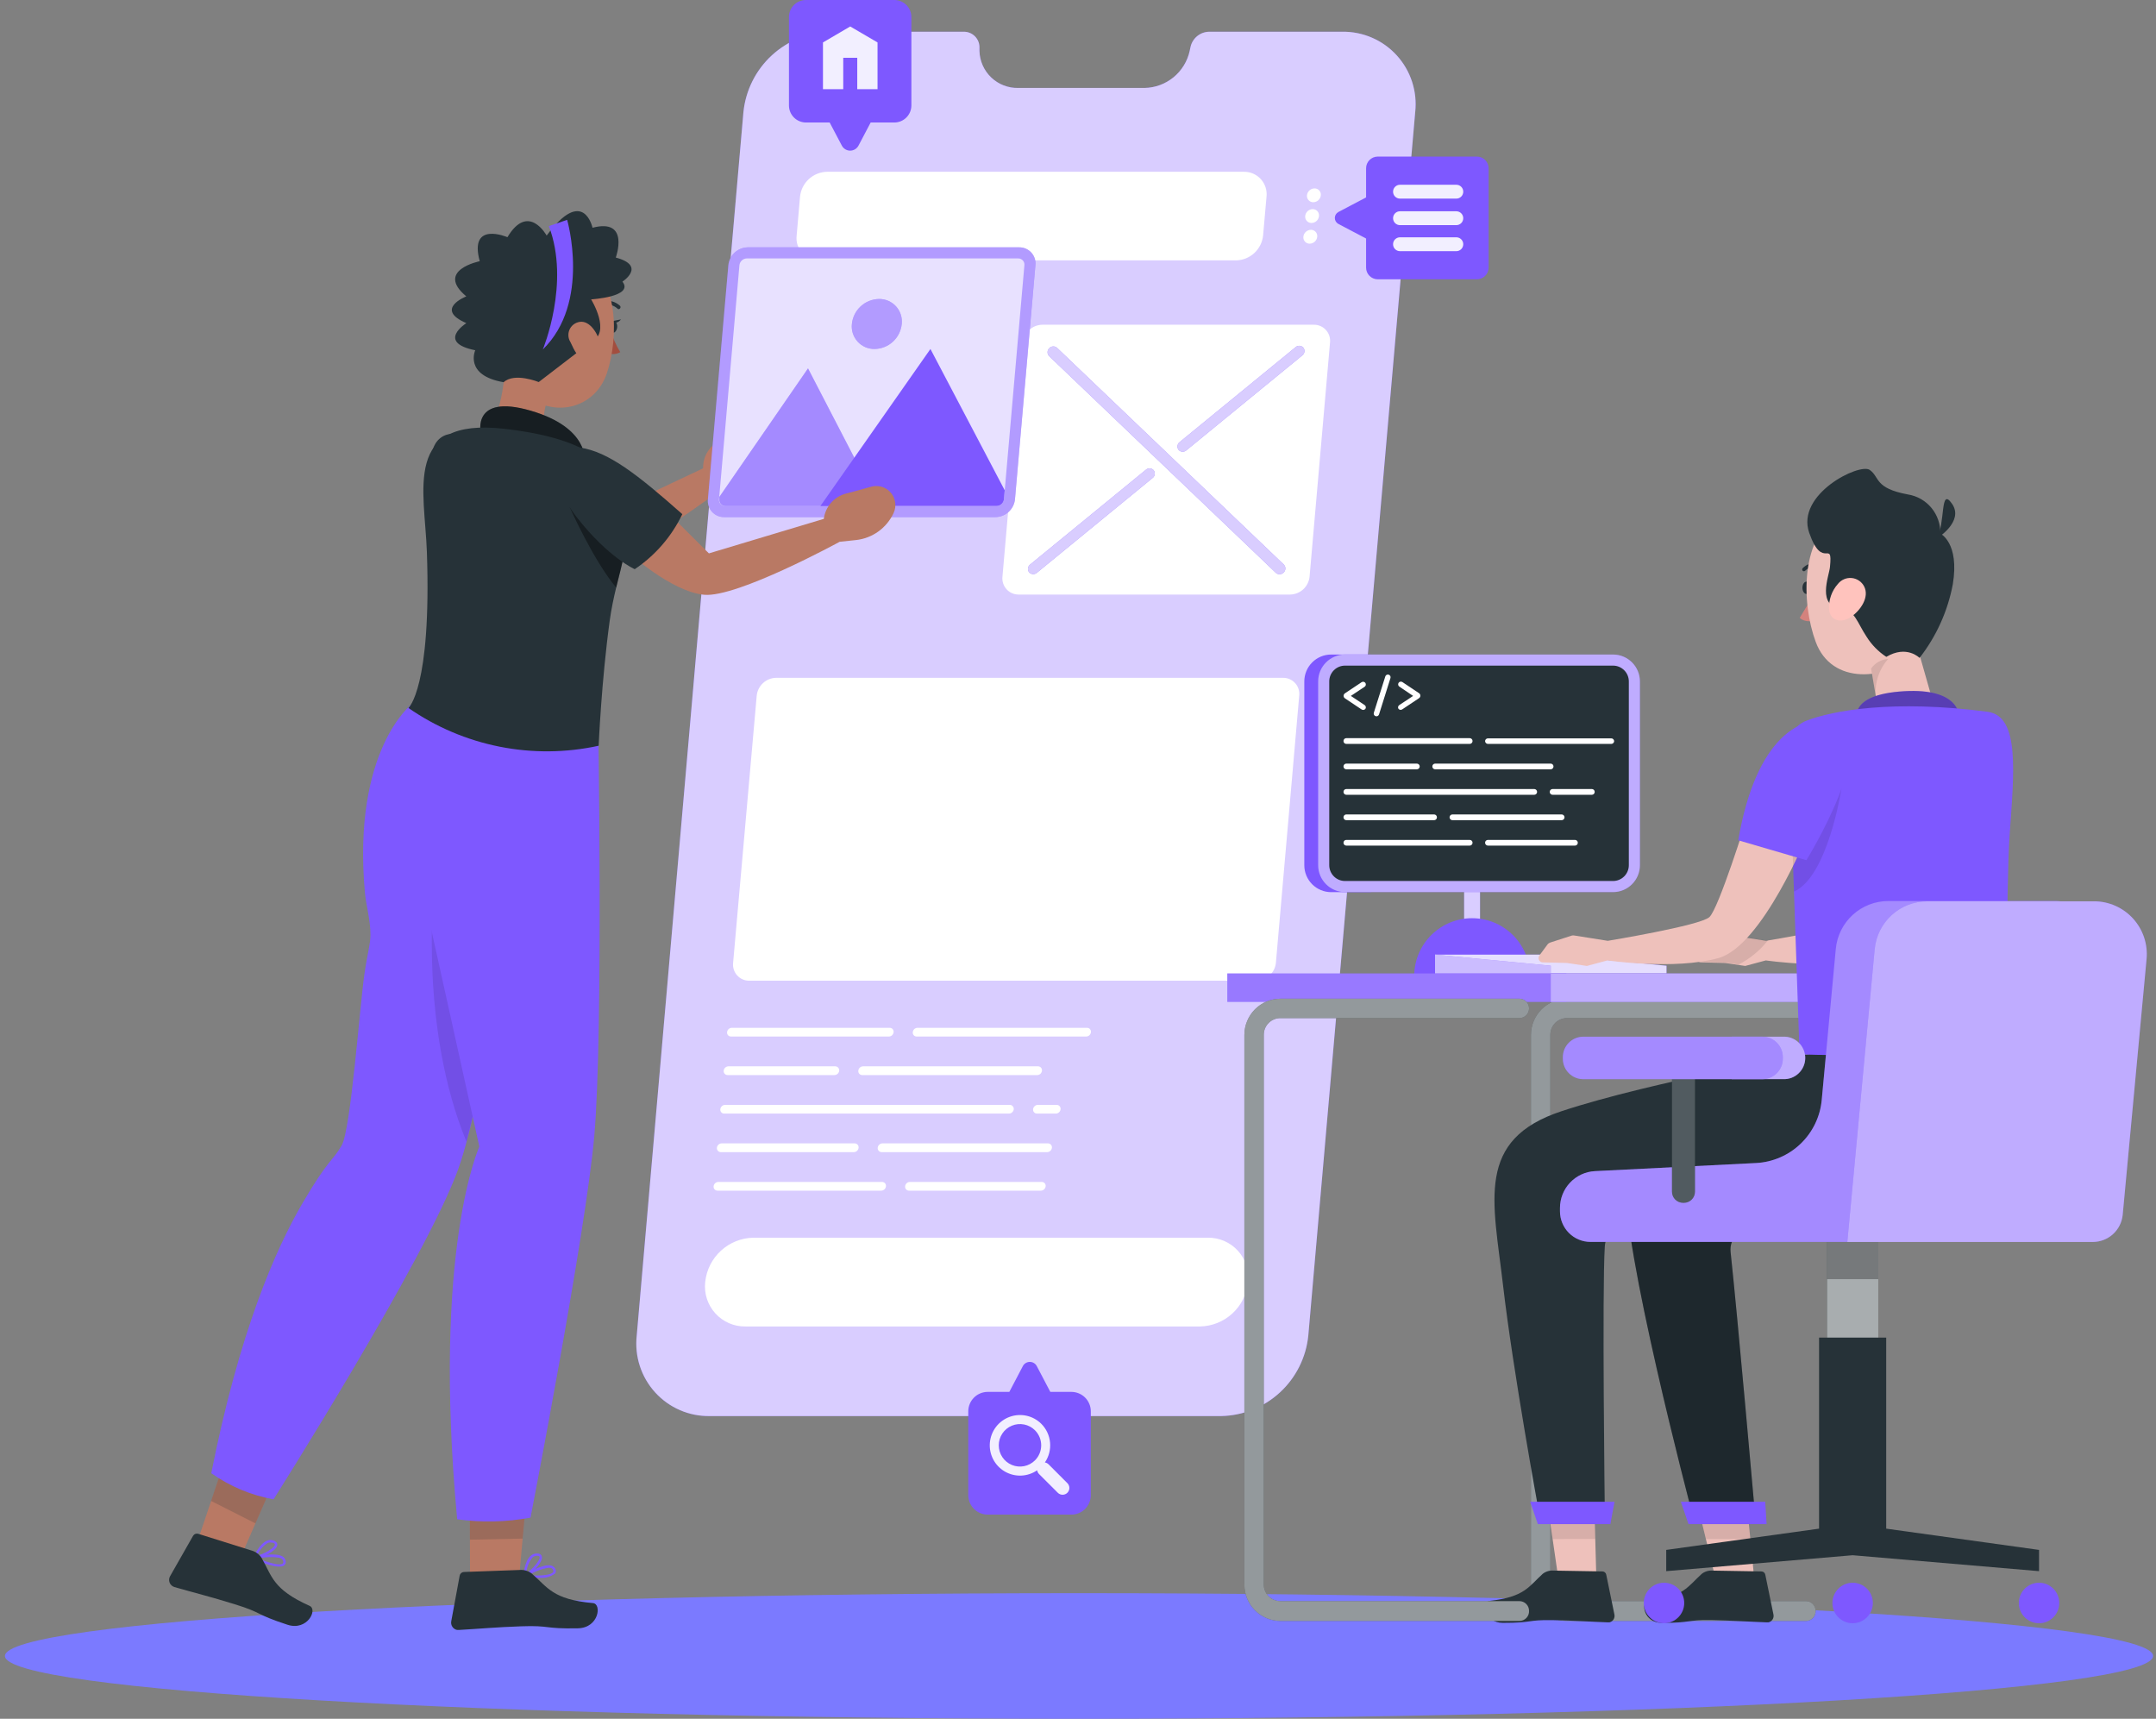 <svg width="276" height="220" viewBox="0 0 276 220" fill="none" xmlns="http://www.w3.org/2000/svg">
<rect x="0" y="0" width="276" height="220" fill="#808080" stroke="none"/>
<path d="M138.13 220C214.069 220 275.63 216.401 275.63 211.961C275.63 207.521 214.069 203.922 138.13 203.922C62.191 203.922 0.63 207.521 0.63 211.961C0.63 216.401 62.191 220 138.13 220Z" fill="#7B7AFF"/>
<path d="M171.794 4.062H154.774C154.22 4.074 153.685 4.271 153.256 4.623C152.827 4.974 152.527 5.459 152.405 6.001L152.292 6.533C151.998 7.855 151.269 9.039 150.222 9.895C149.175 10.752 147.871 11.231 146.519 11.256H130.35C129.068 11.285 127.826 10.804 126.896 9.919C125.966 9.035 125.423 7.817 125.386 6.533V6.001C125.373 5.475 125.152 4.975 124.772 4.612C124.392 4.248 123.883 4.051 123.358 4.062H106.338C103.543 4.112 100.862 5.186 98.804 7.081C96.746 8.975 95.453 11.56 95.169 14.345L81.51 170.964C81.366 172.273 81.502 173.598 81.909 174.851C82.316 176.104 82.985 177.255 83.872 178.229C84.758 179.203 85.841 179.976 87.049 180.497C88.258 181.019 89.563 181.277 90.878 181.254H156.313C159.109 181.202 161.789 180.127 163.847 178.231C165.905 176.335 167.198 173.75 167.482 170.964L181.169 14.345C181.312 13.036 181.175 11.71 180.767 10.458C180.359 9.206 179.689 8.055 178.802 7.082C177.915 6.109 176.832 5.336 175.623 4.816C174.415 4.295 173.109 4.038 171.794 4.062Z" fill="#7E58FF"/>
<path opacity="0.7" d="M171.794 4.062H154.774C154.22 4.074 153.685 4.271 153.256 4.623C152.827 4.974 152.527 5.459 152.405 6.001L152.292 6.533C151.998 7.855 151.269 9.039 150.222 9.895C149.175 10.752 147.871 11.231 146.519 11.256H130.35C129.068 11.285 127.826 10.804 126.896 9.919C125.966 9.035 125.423 7.817 125.386 6.533V6.001C125.373 5.475 125.152 4.975 124.772 4.612C124.392 4.248 123.883 4.051 123.358 4.062H106.338C103.543 4.112 100.862 5.186 98.804 7.081C96.746 8.975 95.453 11.56 95.169 14.345L81.51 170.964C81.366 172.273 81.502 173.598 81.909 174.851C82.316 176.104 82.985 177.255 83.872 178.229C84.758 179.203 85.841 179.976 87.049 180.497C88.258 181.019 89.563 181.277 90.878 181.254H156.313C159.109 181.202 161.789 180.127 163.847 178.231C165.905 176.335 167.198 173.75 167.482 170.964L181.169 14.345C181.312 13.036 181.175 11.71 180.767 10.458C180.359 9.206 179.689 8.055 178.802 7.082C177.915 6.109 176.832 5.336 175.623 4.816C174.415 4.295 173.109 4.038 171.794 4.062Z" fill="white"/>
<path d="M165.163 76.1H130.414C130.122 76.105 129.832 76.047 129.563 75.931C129.295 75.816 129.054 75.644 128.857 75.427C128.66 75.211 128.511 74.956 128.42 74.677C128.329 74.399 128.298 74.105 128.329 73.814L130.946 43.852C131.008 43.233 131.296 42.658 131.753 42.236C132.211 41.815 132.807 41.576 133.428 41.565H168.177C168.47 41.559 168.76 41.616 169.029 41.732C169.298 41.847 169.54 42.019 169.737 42.236C169.934 42.452 170.083 42.708 170.174 42.987C170.264 43.266 170.294 43.561 170.262 43.852L167.645 73.814C167.581 74.432 167.294 75.007 166.837 75.428C166.379 75.849 165.784 76.088 165.163 76.1Z" fill="white"/>
<path d="M153.604 169.785H95.452C94.726 169.798 94.004 169.656 93.337 169.369C92.669 169.081 92.07 168.654 91.581 168.117C91.091 167.579 90.721 166.943 90.496 166.251C90.271 165.559 90.196 164.827 90.275 164.104C90.433 162.565 91.147 161.138 92.284 160.091C93.421 159.044 94.901 158.451 96.445 158.422H154.597C155.323 158.409 156.044 158.551 156.712 158.838C157.38 159.126 157.978 159.553 158.468 160.09C158.958 160.628 159.328 161.264 159.553 161.956C159.778 162.648 159.853 163.38 159.774 164.104C159.618 165.643 158.903 167.071 157.766 168.118C156.629 169.165 155.148 169.758 153.604 169.785Z" fill="white"/>
<path d="M158.235 33.328H104.884C104.475 33.34 104.069 33.264 103.692 33.104C103.315 32.944 102.977 32.705 102.702 32.402C102.426 32.099 102.22 31.74 102.096 31.349C101.972 30.959 101.933 30.546 101.984 30.139L102.416 25.168C102.506 24.306 102.908 23.507 103.545 22.921C104.183 22.335 105.012 22.003 105.877 21.987H159.228C159.635 21.979 160.039 22.059 160.413 22.22C160.787 22.381 161.123 22.62 161.398 22.921C161.673 23.222 161.881 23.578 162.008 23.965C162.135 24.353 162.178 24.763 162.135 25.168L161.695 30.139C161.607 31.003 161.207 31.803 160.569 32.391C159.931 32.978 159.101 33.312 158.235 33.328Z" fill="white"/>
<path d="M169.085 24.997C169.061 25.238 168.949 25.461 168.771 25.625C168.593 25.789 168.362 25.881 168.12 25.885C168.007 25.887 167.895 25.864 167.791 25.819C167.687 25.774 167.593 25.707 167.517 25.624C167.44 25.54 167.383 25.441 167.347 25.332C167.312 25.225 167.3 25.11 167.312 24.997C167.336 24.758 167.448 24.535 167.626 24.373C167.804 24.21 168.036 24.119 168.277 24.117C168.39 24.114 168.502 24.136 168.606 24.18C168.71 24.224 168.803 24.29 168.88 24.374C168.957 24.457 169.014 24.556 169.05 24.663C169.085 24.771 169.097 24.885 169.085 24.997Z" fill="white"/>
<path d="M168.851 27.653C168.828 27.893 168.718 28.117 168.541 28.28C168.365 28.444 168.134 28.537 167.893 28.541C167.78 28.543 167.668 28.52 167.564 28.475C167.459 28.43 167.366 28.363 167.29 28.279C167.213 28.195 167.156 28.096 167.12 27.988C167.085 27.881 167.073 27.766 167.085 27.653C167.108 27.413 167.218 27.19 167.394 27.026C167.571 26.863 167.802 26.77 168.042 26.766C168.156 26.764 168.268 26.787 168.372 26.832C168.476 26.877 168.57 26.944 168.646 27.027C168.723 27.111 168.78 27.21 168.816 27.318C168.851 27.426 168.863 27.541 168.851 27.653Z" fill="white"/>
<path d="M168.624 30.302C168.6 30.543 168.488 30.766 168.31 30.93C168.132 31.093 167.901 31.186 167.659 31.19C167.546 31.192 167.434 31.169 167.33 31.124C167.225 31.079 167.132 31.012 167.056 30.928C166.979 30.845 166.922 30.745 166.886 30.637C166.851 30.529 166.839 30.415 166.851 30.302C166.875 30.062 166.987 29.838 167.165 29.675C167.342 29.511 167.574 29.419 167.815 29.415C167.929 29.413 168.041 29.436 168.145 29.481C168.249 29.526 168.343 29.592 168.419 29.676C168.496 29.76 168.553 29.859 168.589 29.967C168.624 30.075 168.636 30.189 168.624 30.302Z" fill="white"/>
<path d="M160.844 125.528H95.934C95.642 125.533 95.351 125.477 95.082 125.361C94.813 125.245 94.572 125.074 94.375 124.857C94.177 124.641 94.028 124.385 93.938 124.106C93.847 123.827 93.817 123.532 93.85 123.241L96.871 89.047C96.933 88.427 97.22 87.853 97.678 87.431C98.135 87.01 98.731 86.771 99.353 86.76H164.241C164.533 86.755 164.823 86.813 165.091 86.929C165.359 87.045 165.6 87.217 165.796 87.433C165.993 87.65 166.141 87.905 166.231 88.183C166.321 88.462 166.351 88.756 166.319 89.047L163.334 123.241C163.271 123.861 162.983 124.437 162.524 124.859C162.065 125.281 161.467 125.519 160.844 125.528Z" fill="white"/>
<path d="M113.791 132.672H93.58C93.509 132.674 93.439 132.66 93.374 132.632C93.309 132.604 93.25 132.562 93.203 132.51C93.155 132.457 93.119 132.395 93.097 132.328C93.076 132.26 93.069 132.189 93.077 132.118C93.091 131.967 93.16 131.826 93.271 131.722C93.382 131.619 93.528 131.56 93.679 131.557H113.891C113.962 131.556 114.033 131.57 114.099 131.598C114.164 131.626 114.223 131.669 114.271 131.722C114.319 131.775 114.355 131.838 114.376 131.907C114.397 131.975 114.403 132.047 114.394 132.118C114.379 132.268 114.309 132.408 114.198 132.51C114.087 132.612 113.942 132.67 113.791 132.672Z" fill="white"/>
<path d="M139.052 132.672H117.358C117.287 132.675 117.216 132.662 117.15 132.634C117.084 132.607 117.025 132.565 116.976 132.513C116.928 132.46 116.891 132.398 116.869 132.329C116.847 132.261 116.84 132.189 116.848 132.118C116.862 131.967 116.931 131.826 117.042 131.722C117.153 131.619 117.299 131.56 117.451 131.557H139.151C139.223 131.556 139.294 131.57 139.359 131.598C139.425 131.626 139.484 131.669 139.531 131.722C139.579 131.775 139.615 131.838 139.636 131.907C139.658 131.975 139.664 132.047 139.655 132.118C139.639 132.268 139.569 132.408 139.458 132.51C139.347 132.612 139.202 132.67 139.052 132.672Z" fill="white"/>
<path d="M106.799 137.607H93.155C93.083 137.609 93.012 137.595 92.946 137.567C92.88 137.538 92.821 137.496 92.772 137.443C92.724 137.39 92.687 137.327 92.665 137.259C92.643 137.19 92.636 137.118 92.644 137.046C92.659 136.896 92.729 136.755 92.84 136.652C92.951 136.549 93.096 136.49 93.247 136.485H106.92C106.991 136.485 107.062 136.5 107.127 136.528C107.193 136.557 107.251 136.599 107.299 136.652C107.348 136.705 107.384 136.768 107.407 136.835C107.429 136.903 107.437 136.975 107.43 137.046C107.414 137.202 107.341 137.346 107.224 137.45C107.107 137.554 106.955 137.61 106.799 137.607Z" fill="white"/>
<path d="M132.783 137.608H110.387C110.316 137.609 110.244 137.595 110.178 137.567C110.112 137.538 110.053 137.496 110.005 137.443C109.957 137.39 109.92 137.327 109.898 137.259C109.876 137.19 109.869 137.118 109.877 137.046C109.892 136.894 109.963 136.753 110.075 136.65C110.188 136.547 110.334 136.488 110.487 136.485H132.875C132.947 136.484 133.018 136.498 133.084 136.526C133.15 136.555 133.209 136.597 133.257 136.65C133.306 136.703 133.342 136.766 133.364 136.834C133.386 136.903 133.394 136.975 133.386 137.046C133.372 137.198 133.302 137.339 133.191 137.442C133.08 137.546 132.935 137.605 132.783 137.608Z" fill="white"/>
<path d="M129.166 142.536H92.722C92.651 142.538 92.579 142.525 92.513 142.498C92.448 142.47 92.388 142.429 92.34 142.376C92.291 142.324 92.255 142.261 92.233 142.193C92.21 142.125 92.203 142.053 92.211 141.982C92.227 141.83 92.298 141.689 92.41 141.586C92.522 141.482 92.669 141.424 92.821 141.421H129.265C129.337 141.421 129.407 141.435 129.473 141.464C129.538 141.493 129.597 141.535 129.645 141.588C129.693 141.641 129.73 141.703 129.752 141.771C129.775 141.839 129.783 141.911 129.776 141.982C129.759 142.133 129.687 142.272 129.575 142.374C129.463 142.476 129.317 142.533 129.166 142.536Z" fill="white"/>
<path d="M135.165 142.536H132.761C132.69 142.538 132.619 142.526 132.553 142.498C132.487 142.47 132.428 142.429 132.379 142.376C132.331 142.324 132.294 142.261 132.272 142.193C132.25 142.125 132.243 142.053 132.251 141.982C132.265 141.831 132.334 141.69 132.445 141.586C132.556 141.483 132.702 141.424 132.854 141.421H135.265C135.336 141.419 135.407 141.433 135.473 141.462C135.539 141.49 135.597 141.532 135.645 141.586C135.693 141.639 135.729 141.702 135.75 141.77C135.771 141.839 135.777 141.911 135.768 141.982C135.753 142.132 135.683 142.271 135.572 142.373C135.461 142.476 135.316 142.533 135.165 142.536Z" fill="white"/>
<path d="M109.302 147.471H92.282C92.211 147.472 92.14 147.457 92.075 147.428C92.009 147.399 91.951 147.357 91.903 147.304C91.854 147.252 91.818 147.189 91.795 147.121C91.773 147.053 91.765 146.981 91.772 146.91C91.787 146.758 91.858 146.617 91.97 146.514C92.083 146.41 92.229 146.352 92.382 146.349H109.402C109.473 146.348 109.545 146.362 109.611 146.39C109.676 146.418 109.736 146.461 109.784 146.514C109.832 146.567 109.869 146.63 109.891 146.698C109.913 146.766 109.92 146.839 109.912 146.91C109.897 147.062 109.826 147.203 109.714 147.307C109.601 147.41 109.455 147.469 109.302 147.471Z" fill="white"/>
<path d="M134.059 147.471H112.869C112.798 147.472 112.727 147.457 112.662 147.428C112.596 147.399 112.538 147.357 112.49 147.304C112.441 147.252 112.405 147.189 112.382 147.121C112.36 147.053 112.352 146.981 112.359 146.91C112.374 146.758 112.445 146.617 112.557 146.514C112.67 146.41 112.816 146.352 112.969 146.349H134.151C134.223 146.348 134.294 146.362 134.36 146.39C134.426 146.418 134.485 146.461 134.534 146.514C134.582 146.567 134.619 146.63 134.641 146.698C134.663 146.766 134.67 146.839 134.662 146.91C134.647 147.061 134.577 147.201 134.466 147.304C134.355 147.408 134.211 147.467 134.059 147.471Z" fill="white"/>
<path d="M112.813 152.4H91.857C91.785 152.402 91.714 152.388 91.649 152.359C91.583 152.331 91.524 152.289 91.476 152.235C91.429 152.182 91.393 152.119 91.372 152.051C91.35 151.982 91.344 151.91 91.353 151.839C91.369 151.689 91.439 151.55 91.55 151.447C91.661 151.345 91.805 151.288 91.956 151.285H112.905C112.976 151.282 113.047 151.295 113.113 151.323C113.179 151.35 113.239 151.392 113.287 151.445C113.336 151.497 113.372 151.56 113.394 151.628C113.417 151.696 113.424 151.768 113.416 151.839C113.402 151.99 113.332 152.131 113.221 152.235C113.11 152.338 112.965 152.397 112.813 152.4Z" fill="white"/>
<path d="M133.251 152.4H116.373C116.301 152.402 116.23 152.388 116.165 152.359C116.099 152.331 116.04 152.289 115.992 152.235C115.944 152.182 115.909 152.119 115.888 152.051C115.866 151.982 115.86 151.91 115.869 151.839C115.885 151.689 115.955 151.55 116.066 151.447C116.177 151.345 116.321 151.288 116.472 151.285H133.35C133.422 151.282 133.493 151.295 133.559 151.323C133.625 151.35 133.684 151.392 133.732 151.445C133.781 151.497 133.817 151.56 133.84 151.628C133.862 151.696 133.869 151.768 133.861 151.839C133.845 151.991 133.775 152.132 133.662 152.235C133.55 152.339 133.403 152.397 133.251 152.4Z" fill="white"/>
<path d="M164.341 73.26C164.279 73.331 164.204 73.389 164.12 73.431C164.036 73.472 163.944 73.497 163.85 73.503C163.757 73.509 163.663 73.496 163.574 73.465C163.485 73.435 163.404 73.387 163.334 73.324L134.308 45.585C134.175 45.452 134.101 45.272 134.101 45.085C134.101 44.897 134.175 44.717 134.308 44.584C134.369 44.513 134.444 44.455 134.528 44.413C134.612 44.372 134.704 44.347 134.798 44.341C134.891 44.335 134.985 44.348 135.074 44.379C135.163 44.409 135.245 44.457 135.315 44.52L164.341 72.259C164.473 72.392 164.547 72.572 164.547 72.759C164.547 72.947 164.473 73.127 164.341 73.26Z" fill="#7E58FF"/>
<path d="M131.74 73.253C131.683 73.177 131.641 73.091 131.617 72.999C131.593 72.907 131.588 72.811 131.602 72.717C131.616 72.623 131.648 72.533 131.698 72.451C131.747 72.37 131.812 72.3 131.889 72.244L146.697 60.122C146.837 60 147.02 59.938 147.206 59.95C147.392 59.962 147.565 60.047 147.689 60.186C147.746 60.261 147.787 60.347 147.81 60.438C147.833 60.529 147.838 60.624 147.824 60.718C147.811 60.811 147.778 60.9 147.73 60.981C147.681 61.062 147.617 61.132 147.541 61.187L132.733 73.317C132.592 73.439 132.409 73.5 132.224 73.488C132.038 73.476 131.864 73.392 131.74 73.253Z" fill="#7E58FF"/>
<path d="M150.874 57.58C150.817 57.505 150.776 57.419 150.753 57.328C150.73 57.236 150.725 57.141 150.739 57.048C150.752 56.955 150.785 56.865 150.833 56.785C150.882 56.704 150.946 56.634 151.022 56.578L165.858 44.435C165.999 44.313 166.182 44.251 166.368 44.263C166.553 44.275 166.727 44.36 166.851 44.499C166.908 44.574 166.949 44.66 166.972 44.751C166.995 44.842 167 44.937 166.986 45.031C166.972 45.124 166.94 45.213 166.891 45.294C166.842 45.374 166.778 45.445 166.702 45.5L151.866 57.644C151.726 57.766 151.543 57.827 151.357 57.815C151.171 57.803 150.998 57.719 150.874 57.58Z" fill="#7E58FF"/>
<g opacity="0.7">
<path d="M164.341 73.26C164.279 73.331 164.204 73.389 164.12 73.431C164.036 73.472 163.944 73.497 163.85 73.503C163.757 73.509 163.663 73.496 163.574 73.465C163.485 73.435 163.404 73.387 163.334 73.324L134.308 45.585C134.175 45.452 134.101 45.272 134.101 45.085C134.101 44.897 134.175 44.717 134.308 44.584C134.369 44.513 134.444 44.455 134.528 44.413C134.612 44.372 134.704 44.347 134.798 44.341C134.891 44.335 134.985 44.348 135.074 44.379C135.163 44.409 135.245 44.457 135.315 44.52L164.341 72.259C164.473 72.392 164.547 72.572 164.547 72.759C164.547 72.947 164.473 73.127 164.341 73.26Z" fill="white"/>
</g>
<g opacity="0.7">
<path d="M131.74 73.253C131.683 73.177 131.641 73.091 131.617 72.999C131.593 72.907 131.588 72.811 131.602 72.717C131.616 72.623 131.648 72.533 131.698 72.451C131.747 72.37 131.812 72.3 131.889 72.244L146.697 60.122C146.837 60 147.02 59.938 147.206 59.95C147.392 59.962 147.565 60.047 147.689 60.186C147.746 60.261 147.787 60.347 147.81 60.438C147.833 60.529 147.838 60.624 147.824 60.718C147.811 60.811 147.778 60.9 147.73 60.981C147.681 61.062 147.617 61.132 147.541 61.187L132.733 73.317C132.592 73.439 132.409 73.5 132.224 73.488C132.038 73.476 131.864 73.392 131.74 73.253Z" fill="white"/>
</g>
<g opacity="0.7">
<path d="M150.874 57.58C150.817 57.505 150.776 57.419 150.753 57.328C150.73 57.236 150.725 57.141 150.739 57.048C150.752 56.955 150.785 56.865 150.833 56.785C150.882 56.704 150.946 56.634 151.022 56.578L165.858 44.435C165.999 44.313 166.182 44.251 166.368 44.263C166.553 44.275 166.727 44.36 166.851 44.499C166.908 44.574 166.949 44.66 166.972 44.751C166.995 44.842 167 44.937 166.986 45.031C166.972 45.124 166.94 45.213 166.891 45.294C166.842 45.374 166.778 45.445 166.702 45.5L151.866 57.644C151.726 57.766 151.543 57.827 151.357 57.815C151.171 57.803 150.998 57.719 150.874 57.58Z" fill="white"/>
</g>
<path d="M174.879 21.547V25.268L171.333 27.136C171.195 27.21 171.08 27.32 171 27.454C170.919 27.589 170.877 27.742 170.877 27.899C170.877 28.056 170.919 28.209 171 28.344C171.08 28.478 171.195 28.588 171.333 28.662L174.879 30.53V34.251C174.879 34.649 175.037 35.03 175.317 35.311C175.598 35.592 175.978 35.75 176.375 35.75H189.062C189.46 35.75 189.841 35.592 190.123 35.311C190.404 35.031 190.564 34.649 190.566 34.251V21.547C190.566 21.147 190.407 20.764 190.125 20.482C189.843 20.2 189.461 20.041 189.062 20.041H176.354C175.96 20.047 175.583 20.208 175.307 20.49C175.031 20.772 174.877 21.152 174.879 21.547Z" fill="#7E58FF"/>
<g opacity="0.9">
<path d="M179.219 25.423H186.431C186.666 25.423 186.892 25.33 187.058 25.163C187.224 24.997 187.318 24.771 187.318 24.536C187.318 24.3 187.224 24.074 187.058 23.908C186.892 23.741 186.666 23.648 186.431 23.648H179.219C178.984 23.648 178.758 23.741 178.592 23.908C178.426 24.074 178.333 24.3 178.333 24.536C178.333 24.771 178.426 24.997 178.592 25.163C178.758 25.33 178.984 25.423 179.219 25.423Z" fill="white"/>
<path d="M186.431 27.043H179.219C178.984 27.043 178.758 27.136 178.592 27.302C178.426 27.469 178.333 27.695 178.333 27.93C178.333 28.166 178.426 28.391 178.592 28.558C178.758 28.724 178.984 28.818 179.219 28.818H186.431C186.666 28.818 186.892 28.724 187.058 28.558C187.224 28.391 187.318 28.166 187.318 27.93C187.318 27.695 187.224 27.469 187.058 27.302C186.892 27.136 186.666 27.043 186.431 27.043Z" fill="white"/>
<path d="M186.431 30.373H179.219C178.984 30.373 178.758 30.467 178.592 30.634C178.426 30.8 178.333 31.026 178.333 31.261C178.333 31.497 178.426 31.723 178.592 31.889C178.758 32.055 178.984 32.149 179.219 32.149H186.431C186.666 32.149 186.892 32.055 187.058 31.889C187.224 31.723 187.318 31.497 187.318 31.261C187.318 31.026 187.224 30.8 187.058 30.634C186.892 30.467 186.666 30.373 186.431 30.373Z" fill="white"/>
</g>
<path d="M103.182 15.68H106.21L107.771 18.642C107.873 18.835 108.027 18.996 108.214 19.109C108.401 19.221 108.616 19.281 108.834 19.281C109.053 19.281 109.267 19.221 109.455 19.109C109.642 18.996 109.795 18.835 109.898 18.642L111.458 15.68H114.486C114.774 15.68 115.058 15.623 115.324 15.513C115.589 15.403 115.83 15.241 116.033 15.037C116.236 14.833 116.397 14.591 116.506 14.325C116.616 14.059 116.672 13.774 116.671 13.486V2.187C116.671 1.607 116.44 1.051 116.031 0.641C115.621 0.23 115.066 1.16043e-05 114.486 1.16043e-05H103.182C102.895 -0.001 102.611 0.055 102.345 0.165C102.08 0.274 101.839 0.435 101.636 0.639C101.433 0.842 101.272 1.083 101.162 1.349C101.053 1.615 100.997 1.9 100.998 2.187V13.55C101.013 14.12 101.249 14.662 101.658 15.06C102.066 15.458 102.613 15.681 103.182 15.68Z" fill="#7E58FF"/>
<path opacity="0.9" d="M108.841 3.388L105.352 5.433V11.412H107.948V7.4H109.742V11.412H112.338V5.433L108.841 3.388Z" fill="white"/>
<path d="M137.151 178.158H134.457L132.719 174.848C132.633 174.688 132.505 174.554 132.349 174.461C132.193 174.368 132.014 174.318 131.833 174.318C131.651 174.318 131.473 174.368 131.316 174.461C131.16 174.554 131.032 174.688 130.946 174.848L129.209 178.158H126.443C125.783 178.158 125.15 178.42 124.683 178.888C124.216 179.355 123.954 179.989 123.954 180.65V191.374C123.954 192.035 124.216 192.669 124.683 193.136C125.15 193.604 125.783 193.866 126.443 193.866H137.151C137.812 193.866 138.445 193.604 138.912 193.136C139.378 192.669 139.641 192.035 139.641 191.374V180.65C139.641 179.989 139.378 179.355 138.912 178.888C138.445 178.42 137.812 178.158 137.151 178.158Z" fill="#7E58FF"/>
<path opacity="0.9" d="M133.315 182.256C132.795 181.735 132.137 181.373 131.419 181.212C130.701 181.052 129.952 181.1 129.261 181.35C128.569 181.6 127.962 182.043 127.512 182.625C127.063 183.208 126.788 183.907 126.72 184.641C126.653 185.375 126.795 186.112 127.131 186.768C127.467 187.423 127.983 187.969 128.617 188.341C129.252 188.714 129.98 188.898 130.715 188.872C131.45 188.845 132.162 188.61 132.769 188.192C132.798 188.369 132.88 188.532 133.003 188.661L135.414 191.069C135.577 191.232 135.797 191.323 136.027 191.323C136.257 191.323 136.478 191.232 136.641 191.069C136.803 190.906 136.895 190.685 136.895 190.454C136.895 190.224 136.803 190.003 136.641 189.84L134.237 187.433C134.107 187.304 133.941 187.22 133.761 187.191C134.271 186.445 134.506 185.544 134.424 184.643C134.343 183.742 133.95 182.898 133.315 182.256ZM132.492 186.921C132.112 187.301 131.628 187.56 131.101 187.665C130.575 187.769 130.029 187.715 129.533 187.509C129.036 187.303 128.612 186.955 128.314 186.507C128.016 186.06 127.857 185.535 127.857 184.997C127.857 184.459 128.016 183.933 128.314 183.486C128.612 183.039 129.036 182.69 129.533 182.484C130.029 182.278 130.575 182.224 131.101 182.329C131.628 182.434 132.112 182.692 132.492 183.072C132.745 183.325 132.945 183.625 133.082 183.955C133.218 184.285 133.289 184.639 133.289 184.997C133.289 185.354 133.218 185.708 133.082 186.038C132.945 186.369 132.745 186.669 132.492 186.921Z" fill="white"/>
<path d="M251.674 106.744C251.674 106.744 245.894 121.089 240.235 122.637C234.576 124.186 226.052 122.929 226.052 122.929L223.414 123.639L220.825 123.255H220.733L217.819 123.184C217.713 123.193 217.608 123.172 217.515 123.122C217.421 123.073 217.344 122.998 217.292 122.906C217.24 122.814 217.215 122.71 217.22 122.604C217.226 122.499 217.261 122.397 217.322 122.311L218.365 120.89C218.452 120.774 218.574 120.687 218.712 120.642L221.492 119.747C221.602 119.723 221.716 119.723 221.825 119.747L226.08 120.422C226.08 120.422 237.888 118.483 239.094 117.389C240.299 116.296 243.852 104.827 243.852 104.827L251.674 106.744Z" fill="#EEC1BB"/>
<path opacity="0.1" d="M226.343 120.33L226.066 120.372L221.811 119.698C221.701 119.673 221.588 119.673 221.478 119.698L218.698 120.592C218.559 120.638 218.438 120.724 218.35 120.841L217.308 122.261C217.247 122.347 217.211 122.449 217.206 122.555C217.201 122.66 217.226 122.765 217.278 122.857C217.33 122.949 217.407 123.023 217.501 123.073C217.594 123.122 217.699 123.144 217.804 123.135L220.719 123.206H220.811L222.549 123.461C224.031 122.714 225.327 121.644 226.343 120.33Z" fill="black"/>
<path d="M255.163 92.534C250.965 91.156 245.058 94.316 242.796 107.554L251.511 110.132C251.511 110.132 261.163 94.508 255.163 92.534Z" fill="#7E58FF"/>
<path d="M230.74 75.234C230.74 75.674 230.974 76.022 231.257 76.022C231.541 76.022 231.789 75.646 231.768 75.22C231.747 74.794 231.534 74.439 231.25 74.446C230.967 74.453 230.74 74.801 230.74 75.234Z" fill="#263238"/>
<path d="M232.456 75.668L230.392 79.083C230.392 79.083 231.101 79.893 232.654 79.296L232.456 75.668Z" fill="#D4827D"/>
<path d="M232.846 72.493C232.821 72.522 232.788 72.543 232.752 72.556C232.716 72.568 232.678 72.571 232.64 72.564C232.361 72.516 232.075 72.536 231.804 72.621C231.534 72.706 231.288 72.855 231.087 73.054C231.044 73.095 230.987 73.117 230.928 73.117C230.868 73.117 230.811 73.095 230.768 73.054C230.727 73.01 230.704 72.951 230.704 72.891C230.704 72.83 230.727 72.772 230.768 72.728C231.018 72.471 231.328 72.279 231.669 72.169C232.01 72.059 232.372 72.034 232.725 72.096C232.755 72.099 232.784 72.108 232.81 72.123C232.837 72.138 232.86 72.158 232.878 72.182C232.897 72.206 232.91 72.233 232.918 72.262C232.926 72.291 232.928 72.321 232.924 72.351C232.913 72.405 232.886 72.455 232.846 72.493Z" fill="#263238"/>
<path d="M247.426 72.138C247.745 77.912 248.008 80.355 245.462 83.636C241.398 87.151 234.477 87.712 232.435 82.151C230.598 77.18 230.385 68.566 235.718 65.591C236.623 65.086 237.618 64.764 238.646 64.645C239.675 64.526 240.717 64.611 241.713 64.895C242.709 65.179 243.639 65.657 244.45 66.302C245.261 66.946 245.938 67.745 246.441 68.651C247.031 69.723 247.368 70.916 247.426 72.138Z" fill="#EEC1BB"/>
<path d="M239.391 84.772L240.852 93.329L247.972 91.682L245.483 82.947L239.391 84.772Z" fill="#EEC1BB"/>
<path d="M234.264 72.564C234.626 68.814 233.335 73.146 231.605 68.197C229.875 63.247 238.051 59.227 239.356 60.15C240.661 61.074 239.916 62.487 244.242 63.289C245.422 63.477 246.494 64.089 247.256 65.01C248.018 65.932 248.419 67.1 248.384 68.296C248.384 68.296 250.873 69.446 249.986 74.801C249.336 78.232 247.877 81.458 245.731 84.211C245.731 84.211 244.093 82.52 241.476 84.076C240.455 83.408 239.591 82.526 238.945 81.491C237.782 79.744 237.42 78.082 235.824 77.94C232.491 77.635 234.144 73.8 234.264 72.564Z" fill="#263238"/>
<path d="M247.923 68.942C247.923 68.942 251.469 66.769 249.894 64.49C248.32 62.21 249.079 67.004 247.923 68.942Z" fill="#263238"/>
<path d="M235.278 74.744C234.492 75.625 234.086 76.782 234.151 77.961C234.25 79.524 235.782 79.801 236.987 78.948C238.193 78.096 239.335 76.434 238.64 75.064C238.486 74.765 238.259 74.509 237.981 74.321C237.702 74.132 237.381 74.017 237.046 73.985C236.712 73.953 236.374 74.006 236.066 74.139C235.757 74.271 235.486 74.48 235.278 74.744Z" fill="#FFC3BD"/>
<path opacity="0.1" d="M239.526 85.582L240.108 88.976C240.057 88.136 240.172 87.293 240.447 86.497C240.722 85.701 241.152 84.968 241.711 84.339C241.276 84.367 240.854 84.493 240.476 84.708C240.097 84.924 239.773 85.222 239.526 85.582Z" fill="black"/>
<path d="M189.466 107.653H187.431V119.676H189.466V107.653Z" fill="#7E58FF"/>
<path opacity="0.7" d="M189.466 107.653H187.431V119.676H189.466V107.653Z" fill="white"/>
<path d="M175.481 83.777H170.411C169.499 83.777 168.624 84.14 167.979 84.786C167.334 85.432 166.971 86.308 166.971 87.222V110.749C166.971 111.201 167.06 111.649 167.233 112.067C167.406 112.485 167.659 112.865 167.979 113.185C168.298 113.504 168.677 113.758 169.095 113.931C169.512 114.104 169.959 114.193 170.411 114.193H175.481V83.777Z" fill="#7E58FF"/>
<path d="M206.493 83.777H172.184C170.284 83.777 168.744 85.319 168.744 87.222V110.742C168.744 112.644 170.284 114.186 172.184 114.186H206.493C208.393 114.186 209.933 112.644 209.933 110.742V87.222C209.933 85.319 208.393 83.777 206.493 83.777Z" fill="#7E58FF"/>
<path opacity="0.5" d="M206.493 83.777H172.184C170.284 83.777 168.744 85.319 168.744 87.222V110.742C168.744 112.644 170.284 114.186 172.184 114.186H206.493C208.393 114.186 209.933 112.644 209.933 110.742V87.222C209.933 85.319 208.393 83.777 206.493 83.777Z" fill="white"/>
<path d="M206.493 85.198H172.184C171.068 85.198 170.163 86.104 170.163 87.222V110.742C170.163 111.86 171.068 112.766 172.184 112.766H206.493C207.61 112.766 208.514 111.86 208.514 110.742V87.222C208.514 86.104 207.61 85.198 206.493 85.198Z" fill="#263238"/>
<path d="M181.041 124.718C181.101 122.791 181.907 120.962 183.29 119.62C184.673 118.278 186.523 117.527 188.449 117.527C190.374 117.527 192.225 118.278 193.607 119.62C194.99 120.962 195.796 122.791 195.856 124.718H181.041Z" fill="#7E58FF"/>
<path d="M198.522 122.19H183.708V124.597H213.337V123.61L198.522 122.19Z" fill="#7E58FF"/>
<path opacity="0.8" d="M198.522 122.19H183.708V124.597H213.337V123.61L198.522 122.19Z" fill="white"/>
<path d="M198.522 124.597H183.708V122.19L198.522 123.61V124.597Z" fill="#7E58FF"/>
<path opacity="0.6" d="M198.522 124.597H183.708V122.19L198.522 123.61V124.597Z" fill="white"/>
<path d="M231.186 207.48H200.629C200.019 207.481 199.415 207.362 198.851 207.129C198.288 206.896 197.776 206.554 197.344 206.122C196.913 205.691 196.571 205.179 196.337 204.615C196.104 204.051 195.984 203.446 195.984 202.836V132.473C195.984 131.863 196.104 131.258 196.337 130.694C196.571 130.13 196.913 129.618 197.344 129.186C197.776 128.755 198.288 128.413 198.851 128.18C199.415 127.947 200.019 127.828 200.629 127.829H231.186C231.516 127.829 231.831 127.96 232.064 128.193C232.297 128.426 232.427 128.742 232.427 129.071C232.427 129.401 232.297 129.717 232.064 129.95C231.831 130.183 231.516 130.314 231.186 130.314H200.629C200.346 130.309 200.066 130.361 199.803 130.466C199.541 130.571 199.303 130.727 199.101 130.925C198.9 131.124 198.74 131.36 198.631 131.621C198.522 131.882 198.466 132.162 198.466 132.445V202.807C198.466 203.09 198.522 203.37 198.631 203.631C198.74 203.892 198.9 204.128 199.101 204.326C199.303 204.525 199.541 204.681 199.803 204.786C200.066 204.891 200.346 204.942 200.629 204.938H231.186C231.516 204.938 231.831 205.069 232.064 205.302C232.297 205.535 232.427 205.851 232.427 206.18C232.435 206.348 232.409 206.516 232.35 206.673C232.291 206.831 232.201 206.975 232.085 207.096C231.969 207.218 231.829 207.314 231.675 207.38C231.52 207.446 231.354 207.48 231.186 207.48Z" fill="#263238"/>
<g opacity="0.5">
<path d="M231.186 207.48H200.629C200.019 207.481 199.415 207.362 198.851 207.129C198.288 206.896 197.776 206.554 197.344 206.122C196.913 205.691 196.571 205.179 196.337 204.615C196.104 204.051 195.984 203.446 195.984 202.836V132.473C195.984 131.863 196.104 131.258 196.337 130.694C196.571 130.13 196.913 129.618 197.344 129.186C197.776 128.755 198.288 128.413 198.851 128.18C199.415 127.947 200.019 127.828 200.629 127.829H231.186C231.516 127.829 231.831 127.96 232.064 128.193C232.297 128.426 232.427 128.742 232.427 129.071C232.427 129.401 232.297 129.717 232.064 129.95C231.831 130.183 231.516 130.314 231.186 130.314H200.629C200.346 130.309 200.066 130.361 199.803 130.466C199.541 130.571 199.303 130.727 199.101 130.925C198.9 131.124 198.74 131.36 198.631 131.621C198.522 131.882 198.466 132.162 198.466 132.445V202.807C198.466 203.09 198.522 203.37 198.631 203.631C198.74 203.892 198.9 204.128 199.101 204.326C199.303 204.525 199.541 204.681 199.803 204.786C200.066 204.891 200.346 204.942 200.629 204.938H231.186C231.516 204.938 231.831 205.069 232.064 205.302C232.297 205.535 232.427 205.851 232.427 206.18C232.435 206.348 232.409 206.516 232.35 206.673C232.291 206.831 232.201 206.975 232.085 207.096C231.969 207.218 231.829 207.314 231.675 207.38C231.52 207.446 231.354 207.48 231.186 207.48Z" fill="white"/>
</g>
<path d="M200.508 124.598H157.114V128.241H200.508V124.598Z" fill="#7E58FF"/>
<path opacity="0.2" d="M200.508 124.598H157.114V128.241H200.508V124.598Z" fill="white"/>
<path d="M235.534 124.598H198.522V128.241H235.534V124.598Z" fill="#7E58FF"/>
<path opacity="0.5" d="M235.534 124.598H198.522V128.241H235.534V124.598Z" fill="white"/>
<path d="M222.556 181.666L224.606 202.416H219.698L214.784 182.205L222.556 181.666Z" fill="#EEC1BB"/>
<path d="M219.237 201.032L225.499 201.139C225.613 201.141 225.723 201.183 225.811 201.256C225.899 201.33 225.959 201.431 225.981 201.543L227.031 206.664C227.075 206.881 227.032 207.107 226.911 207.293C226.791 207.479 226.602 207.61 226.385 207.658H226.208C223.946 207.58 221.953 207.423 219.116 207.374C215.805 207.317 216.634 207.729 212.734 207.722C210.387 207.722 210.004 205.03 210.996 204.917C215.571 204.419 216.067 203.049 217.854 201.444C218.249 201.142 218.741 200.995 219.237 201.032Z" fill="#263238"/>
<path opacity="0.1" d="M224.074 196.998L222.556 181.666L214.784 182.205L218.379 196.998H224.074Z" fill="black"/>
<path d="M256.156 133.822L236.03 134.532C236.03 134.532 208.919 144.027 208.21 151.321C207.429 158.834 216.535 193.355 216.535 193.355H224.627C224.627 193.355 222.393 168.024 221.542 160.269C220.691 152.514 249.759 155.077 254.809 148.466C259.425 142.401 256.156 133.822 256.156 133.822Z" fill="#263238"/>
<path opacity="0.2" d="M256.156 133.822L236.03 134.532C236.03 134.532 208.919 144.027 208.21 151.321C207.429 158.834 216.535 193.355 216.535 193.355H224.627C224.627 193.355 222.393 168.024 221.542 160.269C220.691 152.514 249.759 155.077 254.809 148.466C259.425 142.401 256.156 133.822 256.156 133.822Z" fill="black"/>
<path d="M225.974 192.219L226.151 195.081H216.152L215.173 192.219H225.974Z" fill="#7E58FF"/>
<path d="M203.827 182.653L204.366 202.417H199.544L196.686 182.653H203.827Z" fill="#EEC1BB"/>
<path d="M198.877 201.032L205.139 201.138C205.253 201.141 205.363 201.183 205.451 201.256C205.539 201.33 205.599 201.431 205.621 201.543L206.671 206.663C206.715 206.881 206.672 207.107 206.551 207.293C206.431 207.479 206.242 207.61 206.025 207.658H205.848C203.586 207.58 201.593 207.423 198.756 207.374C195.437 207.317 196.274 207.729 192.374 207.722C190.027 207.722 189.644 205.03 190.636 204.916C195.21 204.419 195.707 203.049 197.494 201.444C197.888 201.14 198.381 200.993 198.877 201.032Z" fill="#263238"/>
<path opacity="0.1" d="M204.217 196.984L203.827 182.653H196.686L198.764 196.998C200.317 197.005 202.451 196.991 204.217 196.984Z" fill="black"/>
<path d="M247.405 135.491C247.405 135.491 249.079 150.816 233.513 151.534C217.946 152.251 205.791 154.033 205.437 159.58C205.082 165.126 205.437 193.383 205.437 193.383H196.976C196.976 193.383 193.686 175.516 192.402 164.437C191.154 153.678 188.856 145.874 199.898 142.231C211.621 138.353 232.456 134.774 232.456 134.774L247.462 133.822L247.405 135.491Z" fill="#263238"/>
<path d="M206.685 192.219L206.153 195.081H196.863L195.884 192.219H206.685Z" fill="#7E58FF"/>
<path d="M250.759 91.525C250.759 91.525 250.759 88.074 243.788 88.472C236.385 88.898 237.782 92.207 237.782 92.207L250.759 91.525Z" fill="#7E58FF"/>
<path opacity="0.3" d="M250.759 91.525C250.759 91.525 250.759 88.074 243.788 88.472C236.385 88.898 237.782 92.207 237.782 92.207L250.759 91.525Z" fill="black"/>
<path d="M257.255 107.007C256.787 113.832 256.95 134.362 256.95 134.362C256.95 134.362 242.058 135.342 230.371 134.959L229.016 95.467C229.022 94.769 229.237 94.088 229.634 93.514C230.031 92.94 230.592 92.5 231.243 92.25C234.548 90.965 242.306 89.509 254.44 91.106C258.624 91.668 257.808 98.94 257.255 107.007Z" fill="#7E58FF"/>
<path d="M231.406 106.744C231.406 106.744 225.619 121.089 219.967 122.637C214.315 124.186 205.784 122.929 205.784 122.929L203.146 123.639L200.564 123.255H200.472L197.551 123.184C197.445 123.193 197.34 123.172 197.247 123.122C197.153 123.073 197.076 122.998 197.024 122.906C196.972 122.814 196.947 122.71 196.952 122.604C196.957 122.499 196.993 122.397 197.054 122.311L198.104 120.89C198.191 120.774 198.313 120.687 198.451 120.642L201.224 119.747C201.336 119.722 201.452 119.722 201.564 119.747L205.819 120.422C205.819 120.422 217.627 118.483 218.825 117.389C220.024 116.296 223.591 104.827 223.591 104.827L231.406 106.744Z" fill="#EEC1BB"/>
<path opacity="0.1" d="M231.257 100.069C231.257 100.069 230.357 101.141 229.265 102.689L229.655 114.123C234.002 112.198 235.725 100.992 235.725 100.992L232.888 98.989L231.257 100.069Z" fill="black"/>
<path d="M234.895 92.534C230.697 91.156 224.783 94.316 222.52 107.554L231.243 110.103C231.243 110.103 240.895 94.508 234.895 92.534Z" fill="#7E58FF"/>
<path d="M240.448 158.969H233.888V178.222H240.448V158.969Z" fill="#263238"/>
<path opacity="0.6" d="M240.448 158.969H233.888V178.222H240.448V158.969Z" fill="white"/>
<path d="M241.462 195.663V171.205H232.867V195.663L213.301 198.383V201.103L237.165 199.065L261.028 201.103V198.383L241.462 195.663Z" fill="#263238"/>
<path d="M213.018 207.771C214.447 207.771 215.606 206.611 215.606 205.179C215.606 203.747 214.447 202.587 213.018 202.587C211.588 202.587 210.429 203.747 210.429 205.179C210.429 206.611 211.588 207.771 213.018 207.771Z" fill="#7E58FF"/>
<path d="M261.028 207.771C262.457 207.771 263.616 206.611 263.616 205.179C263.616 203.747 262.457 202.587 261.028 202.587C259.598 202.587 258.439 203.747 258.439 205.179C258.439 206.611 259.598 207.771 261.028 207.771Z" fill="#7E58FF"/>
<path d="M237.165 207.771C238.594 207.771 239.753 206.611 239.753 205.179C239.753 203.747 238.594 202.587 237.165 202.587C235.735 202.587 234.576 203.747 234.576 205.179C234.576 206.611 235.735 207.771 237.165 207.771Z" fill="#7E58FF"/>
<path opacity="0.3" d="M240.448 158.969H233.888V163.727H240.448V158.969Z" fill="black"/>
<path d="M263.099 115.33H241.725C240.044 115.332 238.425 115.96 237.183 117.094C235.941 118.227 235.166 119.784 235.009 121.459L233.208 140.796C233.008 142.928 232.049 144.915 230.506 146.397C228.963 147.878 226.939 148.754 224.804 148.864L204.174 149.901C202.967 149.962 201.83 150.486 200.997 151.364C200.164 152.241 199.7 153.406 199.7 154.616V155.049C199.7 156.087 200.111 157.082 200.844 157.816C201.577 158.55 202.571 158.962 203.607 158.962H266.432L269.815 122.744C269.906 121.806 269.8 120.859 269.504 119.964C269.208 119.07 268.728 118.247 268.096 117.549C267.463 116.85 266.692 116.292 265.831 115.91C264.971 115.528 264.04 115.331 263.099 115.33Z" fill="#7E58FF"/>
<path opacity="0.3" d="M263.099 115.33H241.725C240.044 115.332 238.425 115.96 237.183 117.094C235.941 118.227 235.166 119.784 235.009 121.459L233.208 140.796C233.008 142.928 232.049 144.915 230.506 146.397C228.963 147.878 226.939 148.754 224.804 148.864L204.174 149.901C202.967 149.962 201.83 150.486 200.997 151.364C200.164 152.241 199.7 153.406 199.7 154.616V155.049C199.7 156.087 200.111 157.082 200.844 157.816C201.577 158.55 202.571 158.962 203.607 158.962H266.432L269.815 122.744C269.906 121.806 269.8 120.859 269.504 119.964C269.208 119.07 268.728 118.247 268.096 117.549C267.463 116.85 266.692 116.292 265.831 115.91C264.971 115.528 264.04 115.331 263.099 115.33Z" fill="white"/>
<path d="M214.039 137.118H216.982V152.535C216.982 152.912 216.832 153.273 216.566 153.54C216.3 153.806 215.94 153.956 215.564 153.956H215.457C215.081 153.956 214.72 153.806 214.454 153.54C214.188 153.273 214.039 152.912 214.039 152.535V137.118Z" fill="#263238"/>
<path opacity="0.2" d="M214.039 137.118H216.982V152.535C216.982 152.912 216.832 153.273 216.566 153.54C216.3 153.806 215.94 153.956 215.564 153.956H215.457C215.081 153.956 214.72 153.806 214.454 153.54C214.188 153.273 214.039 152.912 214.039 152.535V137.118Z" fill="white"/>
<path d="M228.229 132.693H221.684V138.126H228.243C228.611 138.145 228.979 138.089 229.325 137.961C229.67 137.833 229.986 137.636 230.253 137.382C230.52 137.128 230.733 136.822 230.878 136.483C231.023 136.144 231.098 135.779 231.098 135.41C231.098 135.041 231.023 134.676 230.878 134.337C230.733 133.998 230.52 133.692 230.253 133.438C229.986 133.184 229.67 132.987 229.325 132.859C228.979 132.731 228.611 132.675 228.243 132.693H228.229Z" fill="#7E58FF"/>
<path opacity="0.5" d="M228.229 132.693H221.684V138.126H228.243C228.611 138.145 228.979 138.089 229.325 137.961C229.67 137.833 229.986 137.636 230.253 137.382C230.52 137.128 230.733 136.822 230.878 136.483C231.023 136.144 231.098 135.779 231.098 135.41C231.098 135.041 231.023 134.676 230.878 134.337C230.733 133.998 230.52 133.692 230.253 133.438C229.986 133.184 229.67 132.987 229.325 132.859C228.979 132.731 228.611 132.675 228.243 132.693H228.229Z" fill="white"/>
<path d="M225.612 132.693H202.685C201.24 132.693 200.068 133.867 200.068 135.314V135.513C200.068 136.96 201.24 138.133 202.685 138.133H225.612C227.058 138.133 228.229 136.96 228.229 135.513V135.314C228.229 133.867 227.058 132.693 225.612 132.693Z" fill="#7E58FF"/>
<path opacity="0.3" d="M225.612 132.693H202.685C201.24 132.693 200.068 133.867 200.068 135.314V135.513C200.068 136.96 201.24 138.133 202.685 138.133H225.612C227.058 138.133 228.229 136.96 228.229 135.513V135.314C228.229 133.867 227.058 132.693 225.612 132.693Z" fill="white"/>
<path d="M267.907 158.969H236.484L239.987 121.494C240.144 119.819 240.919 118.262 242.161 117.129C243.403 115.996 245.023 115.367 246.703 115.365H268.077C269.016 115.366 269.944 115.563 270.802 115.943C271.661 116.324 272.43 116.879 273.062 117.574C273.694 118.269 274.175 119.088 274.473 119.98C274.771 120.871 274.88 121.815 274.793 122.751L271.736 155.518C271.637 156.465 271.19 157.342 270.483 157.979C269.776 158.616 268.858 158.969 267.907 158.969Z" fill="#7E58FF"/>
<path opacity="0.5" d="M267.907 158.969H236.484L239.987 121.494C240.144 119.819 240.919 118.262 242.161 117.129C243.403 115.996 245.023 115.367 246.703 115.365H268.077C269.016 115.366 269.944 115.563 270.802 115.943C271.661 116.324 272.43 116.879 273.062 117.574C273.694 118.269 274.175 119.088 274.473 119.98C274.771 120.871 274.88 121.815 274.793 122.751L271.736 155.518C271.637 156.465 271.19 157.342 270.483 157.979C269.776 158.616 268.858 158.969 267.907 158.969Z" fill="white"/>
<path d="M194.501 207.48H163.943C163.334 207.481 162.73 207.362 162.166 207.129C161.603 206.896 161.091 206.554 160.659 206.122C160.228 205.691 159.886 205.179 159.652 204.615C159.419 204.051 159.298 203.446 159.298 202.836V132.473C159.298 131.863 159.419 131.258 159.652 130.694C159.886 130.13 160.228 129.618 160.659 129.186C161.091 128.755 161.603 128.413 162.166 128.18C162.73 127.947 163.334 127.828 163.943 127.829H194.501C194.83 127.829 195.146 127.96 195.379 128.193C195.612 128.426 195.742 128.742 195.742 129.071C195.742 129.401 195.612 129.717 195.379 129.95C195.146 130.183 194.83 130.314 194.501 130.314H163.943C163.661 130.309 163.381 130.361 163.118 130.466C162.856 130.571 162.617 130.727 162.416 130.925C162.215 131.124 162.055 131.36 161.946 131.621C161.837 131.882 161.78 132.162 161.78 132.445V202.807C161.78 203.09 161.837 203.37 161.946 203.631C162.055 203.892 162.215 204.128 162.416 204.326C162.617 204.525 162.856 204.681 163.118 204.786C163.381 204.891 163.661 204.942 163.943 204.938H194.501C194.83 204.938 195.146 205.069 195.379 205.302C195.612 205.535 195.742 205.851 195.742 206.18C195.75 206.348 195.724 206.516 195.665 206.673C195.606 206.831 195.516 206.975 195.4 207.096C195.284 207.218 195.144 207.314 194.99 207.38C194.835 207.446 194.669 207.48 194.501 207.48Z" fill="#263238"/>
<g opacity="0.5">
<path d="M194.501 207.48H163.943C163.334 207.481 162.73 207.362 162.166 207.129C161.603 206.896 161.091 206.554 160.659 206.122C160.228 205.691 159.886 205.179 159.652 204.615C159.419 204.051 159.298 203.446 159.298 202.836V132.473C159.298 131.863 159.419 131.258 159.652 130.694C159.886 130.13 160.228 129.618 160.659 129.186C161.091 128.755 161.603 128.413 162.166 128.18C162.73 127.947 163.334 127.828 163.943 127.829H194.501C194.83 127.829 195.146 127.96 195.379 128.193C195.612 128.426 195.742 128.742 195.742 129.071C195.742 129.401 195.612 129.717 195.379 129.95C195.146 130.183 194.83 130.314 194.501 130.314H163.943C163.661 130.309 163.381 130.361 163.118 130.466C162.856 130.571 162.617 130.727 162.416 130.925C162.215 131.124 162.055 131.36 161.946 131.621C161.837 131.882 161.78 132.162 161.78 132.445V202.807C161.78 203.09 161.837 203.37 161.946 203.631C162.055 203.892 162.215 204.128 162.416 204.326C162.617 204.525 162.856 204.681 163.118 204.786C163.381 204.891 163.661 204.942 163.943 204.938H194.501C194.83 204.938 195.146 205.069 195.379 205.302C195.612 205.535 195.742 205.851 195.742 206.18C195.75 206.348 195.724 206.516 195.665 206.673C195.606 206.831 195.516 206.975 195.4 207.096C195.284 207.218 195.144 207.314 194.99 207.38C194.835 207.446 194.669 207.48 194.501 207.48Z" fill="white"/>
</g>
<path d="M174.304 90.808L172.177 89.388C172.123 89.353 172.078 89.305 172.047 89.249C172.016 89.192 172 89.129 172 89.064C172 89 172.016 88.937 172.047 88.88C172.078 88.824 172.123 88.776 172.177 88.741L174.304 87.321C174.382 87.27 174.478 87.251 174.569 87.27C174.661 87.288 174.742 87.343 174.794 87.42C174.843 87.498 174.86 87.592 174.841 87.682C174.823 87.772 174.77 87.851 174.694 87.903L172.929 89.075L174.694 90.247C174.77 90.299 174.823 90.378 174.841 90.468C174.86 90.558 174.843 90.652 174.794 90.73C174.737 90.803 174.655 90.851 174.564 90.866C174.474 90.88 174.38 90.86 174.304 90.808Z" fill="white"/>
<path d="M179.013 90.709C178.971 90.631 178.96 90.54 178.982 90.454C179.005 90.368 179.059 90.294 179.134 90.247L180.9 89.075L179.134 87.882C179.058 87.83 179.005 87.75 178.988 87.66C178.971 87.569 178.99 87.476 179.042 87.399C179.067 87.361 179.099 87.328 179.137 87.302C179.175 87.277 179.217 87.259 179.262 87.249C179.307 87.24 179.353 87.24 179.398 87.249C179.443 87.257 179.486 87.275 179.524 87.3L181.651 88.72C181.706 88.755 181.75 88.803 181.781 88.859C181.812 88.916 181.828 88.979 181.828 89.043C181.828 89.108 181.812 89.171 181.781 89.228C181.75 89.284 181.706 89.332 181.651 89.367L179.524 90.787C179.486 90.817 179.442 90.838 179.395 90.851C179.348 90.863 179.3 90.865 179.252 90.858C179.204 90.851 179.158 90.834 179.117 90.808C179.076 90.782 179.041 90.749 179.013 90.709Z" fill="white"/>
<path d="M176.098 91.667C176.054 91.654 176.014 91.631 175.978 91.602C175.943 91.572 175.914 91.536 175.893 91.495C175.872 91.454 175.859 91.409 175.855 91.363C175.852 91.317 175.857 91.271 175.871 91.227L177.339 86.583C177.352 86.539 177.374 86.498 177.403 86.463C177.432 86.428 177.467 86.399 177.508 86.377C177.548 86.356 177.592 86.343 177.638 86.34C177.683 86.336 177.729 86.341 177.772 86.355C177.816 86.368 177.856 86.39 177.892 86.419C177.927 86.448 177.956 86.484 177.977 86.524C177.998 86.564 178.011 86.609 178.015 86.654C178.018 86.7 178.013 86.745 177.999 86.789L176.538 91.44C176.524 91.484 176.502 91.525 176.472 91.56C176.443 91.596 176.407 91.625 176.366 91.646C176.325 91.667 176.28 91.68 176.234 91.683C176.188 91.687 176.142 91.682 176.098 91.667Z" fill="white"/>
<path d="M188.14 95.218H172.347C172.299 95.218 172.251 95.209 172.207 95.19C172.163 95.171 172.123 95.144 172.089 95.109C172.055 95.075 172.029 95.034 172.011 94.99C171.993 94.945 171.985 94.897 171.986 94.849C171.985 94.801 171.993 94.753 172.011 94.708C172.029 94.663 172.055 94.623 172.089 94.588C172.123 94.554 172.163 94.526 172.207 94.508C172.251 94.489 172.299 94.48 172.347 94.48H188.14C188.238 94.48 188.332 94.518 188.401 94.588C188.47 94.657 188.509 94.751 188.509 94.849C188.509 94.897 188.5 94.945 188.481 94.99C188.462 95.035 188.435 95.076 188.401 95.11C188.367 95.144 188.326 95.171 188.281 95.19C188.237 95.209 188.189 95.218 188.14 95.218Z" fill="white"/>
<path d="M206.281 95.218H190.48C190.432 95.218 190.384 95.208 190.339 95.19C190.295 95.171 190.254 95.144 190.22 95.11C190.185 95.076 190.158 95.035 190.14 94.99C190.121 94.945 190.112 94.897 190.112 94.849C190.119 94.756 190.161 94.669 190.229 94.606C190.298 94.543 190.387 94.507 190.48 94.508H206.266C206.364 94.508 206.458 94.547 206.527 94.616C206.596 94.685 206.635 94.779 206.635 94.877C206.628 94.968 206.588 95.052 206.523 95.115C206.458 95.178 206.371 95.215 206.281 95.218Z" fill="white"/>
<path d="M181.375 98.471H172.347C172.299 98.471 172.251 98.461 172.207 98.442C172.163 98.424 172.123 98.397 172.089 98.362C172.055 98.328 172.029 98.287 172.011 98.242C171.993 98.198 171.985 98.15 171.986 98.101C171.986 98.005 172.024 97.913 172.091 97.845C172.159 97.777 172.251 97.739 172.347 97.739H181.375C181.471 97.739 181.564 97.777 181.633 97.845C181.702 97.913 181.742 98.005 181.744 98.101C181.744 98.199 181.705 98.293 181.636 98.363C181.566 98.432 181.473 98.471 181.375 98.471Z" fill="white"/>
<path d="M198.508 98.471H183.722C183.674 98.471 183.626 98.461 183.582 98.442C183.538 98.424 183.498 98.397 183.464 98.362C183.43 98.328 183.404 98.287 183.386 98.242C183.368 98.198 183.359 98.15 183.36 98.101C183.36 98.005 183.399 97.913 183.466 97.845C183.534 97.777 183.626 97.739 183.722 97.739H198.508C198.604 97.739 198.696 97.777 198.764 97.845C198.832 97.913 198.87 98.005 198.87 98.101C198.871 98.15 198.862 98.198 198.844 98.242C198.827 98.287 198.8 98.328 198.766 98.362C198.733 98.397 198.693 98.424 198.648 98.442C198.604 98.461 198.556 98.471 198.508 98.471Z" fill="white"/>
<path d="M196.402 101.73H172.347C172.251 101.728 172.159 101.689 172.091 101.62C172.023 101.551 171.986 101.458 171.986 101.361C171.985 101.313 171.993 101.265 172.011 101.22C172.029 101.175 172.055 101.135 172.089 101.1C172.123 101.066 172.163 101.039 172.207 101.02C172.251 101.001 172.299 100.992 172.347 100.992H196.402C196.5 100.992 196.594 101.031 196.663 101.1C196.732 101.169 196.771 101.263 196.771 101.361C196.771 101.459 196.732 101.553 196.663 101.622C196.594 101.691 196.5 101.73 196.402 101.73Z" fill="white"/>
<path d="M203.777 101.73H198.756C198.658 101.73 198.565 101.691 198.495 101.622C198.426 101.553 198.387 101.459 198.387 101.361C198.387 101.263 198.426 101.169 198.495 101.1C198.565 101.031 198.658 100.992 198.756 100.992H203.777C203.875 100.992 203.969 101.031 204.038 101.1C204.107 101.169 204.146 101.263 204.146 101.361C204.146 101.459 204.107 101.553 204.038 101.622C203.969 101.691 203.875 101.73 203.777 101.73Z" fill="white"/>
<path d="M183.58 104.983H172.347C172.299 104.983 172.251 104.973 172.207 104.954C172.163 104.936 172.123 104.909 172.089 104.874C172.055 104.84 172.029 104.799 172.011 104.754C171.993 104.709 171.985 104.662 171.986 104.613C171.985 104.565 171.993 104.517 172.011 104.473C172.029 104.428 172.055 104.387 172.089 104.353C172.123 104.318 172.163 104.291 172.207 104.272C172.251 104.254 172.299 104.244 172.347 104.244H183.58C183.678 104.244 183.772 104.283 183.841 104.352C183.91 104.422 183.949 104.515 183.949 104.613C183.949 104.711 183.91 104.805 183.841 104.875C183.772 104.944 183.678 104.983 183.58 104.983Z" fill="white"/>
<path d="M199.912 104.983H185.935C185.837 104.983 185.743 104.944 185.674 104.875C185.605 104.805 185.566 104.711 185.566 104.613C185.566 104.515 185.605 104.422 185.674 104.352C185.743 104.283 185.837 104.244 185.935 104.244H199.912C200.01 104.244 200.104 104.283 200.173 104.352C200.242 104.422 200.281 104.515 200.281 104.613C200.281 104.711 200.242 104.805 200.173 104.875C200.104 104.944 200.01 104.983 199.912 104.983Z" fill="white"/>
<path d="M188.14 108.235H172.347C172.299 108.235 172.251 108.226 172.207 108.207C172.163 108.189 172.123 108.161 172.089 108.127C172.055 108.092 172.029 108.052 172.011 108.007C171.993 107.962 171.985 107.914 171.986 107.866C171.986 107.77 172.024 107.678 172.091 107.61C172.159 107.542 172.251 107.504 172.347 107.504H188.14C188.188 107.503 188.236 107.512 188.281 107.529C188.326 107.547 188.366 107.574 188.401 107.608C188.435 107.641 188.462 107.681 188.481 107.726C188.499 107.77 188.509 107.818 188.509 107.866C188.509 107.964 188.47 108.058 188.401 108.127C188.332 108.197 188.238 108.235 188.14 108.235Z" fill="white"/>
<path d="M201.636 108.235H190.48C190.383 108.235 190.289 108.197 190.22 108.127C190.151 108.058 190.112 107.964 190.112 107.866C190.112 107.818 190.121 107.77 190.14 107.726C190.158 107.681 190.186 107.641 190.22 107.608C190.254 107.574 190.295 107.547 190.34 107.529C190.385 107.512 190.432 107.503 190.48 107.504H201.621C201.717 107.504 201.809 107.542 201.877 107.61C201.945 107.678 201.983 107.77 201.983 107.866C201.985 107.961 201.95 108.053 201.885 108.122C201.82 108.191 201.73 108.232 201.636 108.235Z" fill="white"/>
<path d="M64.583 44.669C64.873 48.014 64.15 54.071 61.632 56.032C65.739 57.516 70.093 60.072 72.873 63.446C75.631 59.426 72.497 57.132 72.497 57.132C68.951 55.868 69.327 53.177 70.242 50.698L64.583 44.669Z" fill="#B97964"/>
<path d="M78.007 41.786C77.964 42.205 78.163 42.567 78.439 42.595C78.716 42.624 78.964 42.297 79.007 41.885C79.049 41.473 78.851 41.104 78.574 41.075C78.298 41.047 78.056 41.367 78.007 41.786Z" fill="#263238"/>
<path d="M78.468 41.083L79.496 40.884C79.496 40.884 78.908 41.644 78.468 41.083Z" fill="#263238"/>
<path d="M78.149 42.233C78.438 43.232 78.86 44.187 79.404 45.074C79.174 45.207 78.918 45.288 78.653 45.313C78.389 45.337 78.123 45.304 77.872 45.216L78.149 42.233Z" fill="#A24E3F"/>
<path d="M79.198 39.577C79.264 39.567 79.324 39.534 79.369 39.485C79.412 39.437 79.437 39.375 79.437 39.311C79.437 39.246 79.412 39.184 79.369 39.137C79.077 38.87 78.726 38.677 78.345 38.575C77.963 38.472 77.563 38.463 77.177 38.547C77.123 38.585 77.085 38.642 77.07 38.706C77.056 38.77 77.066 38.838 77.099 38.895C77.121 38.932 77.153 38.962 77.19 38.982C77.227 39.002 77.27 39.011 77.312 39.009C77.619 38.95 77.935 38.964 78.235 39.049C78.535 39.134 78.812 39.288 79.042 39.499C79.084 39.542 79.139 39.57 79.198 39.577Z" fill="#263238"/>
<path d="M64.249 39.115C64.086 44.307 63.909 46.515 66.221 49.413C69.703 53.766 76.007 52.814 77.695 47.758C79.213 43.206 79.227 35.451 74.454 32.937C69.681 30.423 64.398 33.91 64.249 39.115Z" fill="#B97964"/>
<path d="M64.476 48.923C59.377 48.05 60.838 44.833 60.838 44.833C55.817 43.817 59.697 41.36 59.697 41.36C55.52 39.556 59.697 37.937 59.697 37.937C55.669 34.592 61.413 33.434 61.413 33.434C59.994 28.215 64.959 30.36 64.959 30.36C67.653 25.871 69.979 30.154 69.979 30.154C74.703 23.762 75.851 29.152 75.851 29.152C80.681 27.881 78.83 32.966 78.83 32.966C82.801 34.031 79.681 36.048 79.681 36.048C81.213 37.987 75.674 38.32 75.674 38.32C75.674 38.32 78.312 42.581 75.674 43.753L68.965 48.902C68.965 48.902 65.866 47.638 64.476 48.923Z" fill="#263238"/>
<path d="M69.49 44.733C69.49 44.733 73.036 36.211 70.263 28.939L72.603 28.137C72.603 28.137 75.66 38.711 69.49 44.733Z" fill="#7E58FF"/>
<path d="M73.029 43.795C73.61 45.017 73.837 45.55 74.674 45.926C74.932 46.075 75.229 46.144 75.526 46.124C75.823 46.105 76.109 45.999 76.346 45.819C76.584 45.639 76.763 45.392 76.861 45.111C76.96 44.83 76.974 44.525 76.901 44.236C76.681 43.014 75.745 41.218 74.447 41.182C74.144 41.184 73.846 41.267 73.586 41.423C73.325 41.579 73.111 41.802 72.966 42.069C72.821 42.336 72.751 42.637 72.762 42.941C72.773 43.245 72.865 43.54 73.029 43.795Z" fill="#B97964"/>
<path d="M69.362 61.535C69.362 61.535 74.163 65.086 76.114 66.506L90.006 59.944C89.987 59.173 90.199 58.414 90.617 57.765C91.034 57.117 91.637 56.609 92.346 56.308L93.339 55.897L95.431 54.959C95.821 54.785 96.25 54.717 96.675 54.761C97.099 54.806 97.505 54.963 97.85 55.215C98.255 55.511 98.559 55.924 98.72 56.4C98.881 56.875 98.892 57.389 98.75 57.871C98.458 58.869 97.913 59.775 97.167 60.499C96.421 61.224 95.501 61.742 94.495 62.004L92.467 62.536C92.467 62.536 80.56 71.57 76.305 71.783C72.05 71.996 65.817 67.813 65.817 67.813L69.362 61.535Z" fill="#B97964"/>
<path d="M57.817 55.548C61.483 55.548 65.582 57.835 72 62.025C71.079 65.045 69.364 67.763 67.036 69.894C67.036 69.894 63.49 68.942 58.782 64.503C53.108 59.127 55.569 55.555 57.817 55.548Z" fill="#263238"/>
<path d="M127.457 66.187H92.708C92.415 66.192 92.126 66.134 91.857 66.018C91.589 65.902 91.348 65.73 91.151 65.514C90.954 65.298 90.805 65.042 90.714 64.764C90.623 64.486 90.592 64.191 90.623 63.9L93.24 33.946C93.302 33.326 93.589 32.751 94.047 32.33C94.504 31.909 95.1 31.67 95.722 31.659H130.471C130.763 31.654 131.053 31.712 131.321 31.828C131.589 31.944 131.829 32.116 132.026 32.332C132.222 32.548 132.371 32.804 132.461 33.083C132.551 33.361 132.581 33.655 132.549 33.946L129.932 63.9C129.87 64.518 129.583 65.092 129.127 65.514C128.671 65.935 128.077 66.174 127.457 66.187Z" fill="#7E58FF"/>
<path opacity="0.4" d="M127.457 66.187H92.708C92.415 66.192 92.126 66.134 91.857 66.018C91.589 65.902 91.348 65.73 91.151 65.514C90.954 65.298 90.805 65.042 90.714 64.764C90.623 64.486 90.592 64.191 90.623 63.9L93.24 33.946C93.302 33.326 93.589 32.751 94.047 32.33C94.504 31.909 95.1 31.67 95.722 31.659H130.471C130.763 31.654 131.053 31.712 131.321 31.828C131.589 31.944 131.829 32.116 132.026 32.332C132.222 32.548 132.371 32.804 132.461 33.083C132.551 33.361 132.581 33.655 132.549 33.946L129.932 63.9C129.87 64.518 129.583 65.092 129.127 65.514C128.671 65.935 128.077 66.174 127.457 66.187Z" fill="white"/>
<path opacity="0.7" d="M127.585 64.766C127.82 64.762 128.045 64.672 128.218 64.512C128.39 64.352 128.498 64.134 128.521 63.9L131.138 33.946C131.15 33.836 131.138 33.724 131.104 33.619C131.07 33.513 131.014 33.416 130.939 33.335C130.865 33.253 130.774 33.188 130.672 33.144C130.571 33.099 130.461 33.078 130.35 33.079H95.601C95.365 33.083 95.139 33.173 94.966 33.333C94.792 33.493 94.682 33.711 94.658 33.946L92.048 63.9C92.036 64.01 92.048 64.122 92.082 64.227C92.116 64.332 92.172 64.429 92.247 64.511C92.321 64.593 92.412 64.658 92.514 64.702C92.615 64.746 92.725 64.768 92.835 64.766H127.585Z" fill="white"/>
<path d="M103.438 47.154L92.091 63.602V63.9C92.079 64.01 92.09 64.121 92.124 64.227C92.159 64.332 92.215 64.429 92.289 64.511C92.364 64.593 92.455 64.658 92.556 64.702C92.658 64.746 92.767 64.768 92.878 64.766H112.565L103.438 47.154Z" fill="#7E58FF"/>
<path opacity="0.3" d="M103.438 47.154L92.091 63.602V63.9C92.079 64.01 92.09 64.121 92.124 64.227C92.159 64.332 92.215 64.429 92.289 64.511C92.364 64.593 92.455 64.658 92.556 64.702C92.658 64.746 92.767 64.768 92.878 64.766H112.565L103.438 47.154Z" fill="white"/>
<path d="M128.62 62.757L119.11 44.669L105.026 64.766H127.585C127.82 64.762 128.045 64.672 128.218 64.512C128.39 64.352 128.498 64.134 128.521 63.9L128.62 62.757Z" fill="#7E58FF"/>
<path d="M115.437 41.473C115.35 42.339 114.949 43.142 114.31 43.732C113.67 44.321 112.837 44.654 111.969 44.669C111.56 44.676 111.154 44.597 110.779 44.435C110.403 44.273 110.066 44.033 109.79 43.731C109.515 43.428 109.306 43.071 109.179 42.681C109.052 42.292 109.01 41.88 109.054 41.473C109.139 40.606 109.54 39.801 110.179 39.211C110.818 38.62 111.652 38.285 112.522 38.27C112.931 38.263 113.338 38.343 113.714 38.505C114.09 38.667 114.427 38.908 114.703 39.211C114.979 39.514 115.187 39.873 115.314 40.263C115.44 40.653 115.482 41.066 115.437 41.473Z" fill="#7E58FF"/>
<path opacity="0.4" d="M115.437 41.473C115.35 42.339 114.949 43.142 114.31 43.732C113.67 44.321 112.837 44.654 111.969 44.669C111.56 44.676 111.154 44.597 110.779 44.435C110.403 44.273 110.066 44.033 109.79 43.731C109.515 43.428 109.306 43.071 109.179 42.681C109.052 42.292 109.01 41.88 109.054 41.473C109.139 40.606 109.54 39.801 110.179 39.211C110.818 38.62 111.652 38.285 112.522 38.27C112.931 38.263 113.338 38.343 113.714 38.505C114.09 38.667 114.427 38.908 114.703 39.211C114.979 39.514 115.187 39.873 115.314 40.263C115.44 40.653 115.482 41.066 115.437 41.473Z" fill="white"/>
<path d="M28.72 187.091L25.188 197.573L30.599 199.789L34.833 190.117L28.72 187.091Z" fill="#B97964"/>
<path d="M32.542 199.526C32.515 199.509 32.492 199.485 32.477 199.456C32.462 199.427 32.455 199.395 32.457 199.363C32.461 199.331 32.475 199.302 32.497 199.279C32.519 199.256 32.547 199.241 32.578 199.235C32.691 199.235 35.244 198.638 36.195 199.235C36.374 199.345 36.504 199.521 36.556 199.725C36.596 199.838 36.6 199.962 36.567 200.077C36.534 200.193 36.466 200.296 36.372 200.371C36.01 200.627 35.166 200.52 34.393 200.279C33.756 200.081 33.137 199.829 32.542 199.526ZM33.081 199.476C34.195 199.973 35.769 200.449 36.181 200.137C36.237 200.094 36.308 200.023 36.251 199.803C36.24 199.739 36.214 199.678 36.175 199.626C36.135 199.574 36.084 199.532 36.025 199.505C35.941 199.452 35.85 199.411 35.755 199.384C34.866 199.245 33.959 199.276 33.081 199.476Z" fill="#7E58FF"/>
<path d="M32.465 199.491C32.451 199.467 32.444 199.44 32.444 199.413C32.444 199.385 32.451 199.358 32.465 199.334C32.465 199.263 33.174 197.63 34.174 197.204C34.316 197.144 34.469 197.114 34.624 197.114C34.779 197.114 34.932 197.144 35.074 197.204C35.464 197.367 35.528 197.616 35.493 197.786C35.407 198.532 33.493 199.42 32.656 199.519C32.646 199.524 32.635 199.527 32.624 199.527C32.613 199.527 32.602 199.524 32.592 199.519C32.57 199.526 32.547 199.526 32.525 199.521C32.502 199.517 32.482 199.506 32.465 199.491ZM34.869 197.481C34.685 197.414 34.484 197.414 34.301 197.481C33.67 197.874 33.175 198.451 32.883 199.136C33.798 198.915 35.103 198.163 35.195 197.715C35.195 197.673 35.195 197.559 34.954 197.46H34.869V197.481Z" fill="#7E58FF"/>
<path d="M32.173 198.454L25.38 196.323C25.255 196.285 25.122 196.29 25 196.338C24.879 196.386 24.778 196.473 24.713 196.586L21.777 201.742C21.714 201.85 21.672 201.97 21.655 202.095C21.639 202.219 21.646 202.346 21.679 202.468C21.711 202.589 21.767 202.703 21.844 202.803C21.92 202.902 22.016 202.986 22.125 203.048C22.183 203.084 22.244 203.113 22.309 203.134C24.77 203.844 26.99 204.384 30.039 205.335C33.642 206.443 32.592 206.592 36.804 207.963C39.343 208.787 40.705 206.024 39.641 205.548C34.883 203.418 34.833 201.742 33.471 199.377C33.163 198.923 32.703 198.596 32.173 198.454Z" fill="#263238"/>
<path opacity="0.2" d="M27.025 192.119L32.699 194.988L34.833 190.117L28.72 187.091L27.025 192.119Z" fill="#263238"/>
<path d="M52.704 90.141C52.704 90.141 45.081 95.971 46.712 114.236C46.867 115.926 47.421 117.695 47.421 119.626C47.421 120.912 47.066 121.814 46.648 124.704C46.038 128.908 44.917 144.589 43.733 146.627C42.549 148.665 42.066 148.303 38.769 153.927C35.223 159.978 30.613 170.587 27.046 188.569C29.428 190.252 32.149 191.394 35.017 191.913C35.017 191.913 54.498 161.149 58.64 149.695C62.349 139.447 66.767 106.744 66.767 106.744L67.121 92.541L52.704 90.141Z" fill="#7E58FF"/>
<path opacity="0.1" d="M61.044 114.236H55.527C55.527 114.236 53.711 131.621 59.711 146.122C60.335 143.793 60.966 141.002 61.583 137.984L63.973 122.673C63.632 120.088 63.37 118.113 63.327 117.985C63.207 117.581 61.044 114.236 61.044 114.236Z" fill="black"/>
<path d="M60.136 191.31L60.171 202.452L66.448 202.033L67.412 191.31H60.136Z" fill="#B97964"/>
<path d="M67.171 201.841C67.14 201.837 67.111 201.823 67.088 201.802C67.065 201.78 67.049 201.752 67.043 201.72C67.036 201.689 67.039 201.656 67.052 201.627C67.065 201.598 67.087 201.573 67.114 201.557C67.213 201.5 69.433 200.137 70.532 200.378C70.737 200.424 70.917 200.546 71.036 200.719C71.109 200.815 71.152 200.931 71.158 201.051C71.165 201.171 71.134 201.291 71.071 201.394C70.526 201.803 69.851 202.003 69.171 201.955C68.502 201.977 67.833 201.939 67.171 201.841ZM67.667 201.621C68.88 201.728 70.504 201.657 70.809 201.223C70.852 201.167 70.887 201.074 70.766 200.882C70.734 200.827 70.688 200.779 70.634 200.743C70.58 200.708 70.519 200.685 70.454 200.677C70.358 200.662 70.26 200.662 70.164 200.677C69.278 200.825 68.43 201.146 67.667 201.621Z" fill="#7E58FF"/>
<path d="M67.086 201.841C67.062 201.826 67.043 201.805 67.029 201.78C67.015 201.755 67.008 201.728 67.008 201.699C67.008 201.621 67.129 199.853 67.93 199.143C68.044 199.038 68.178 198.957 68.325 198.906C68.471 198.855 68.626 198.834 68.781 198.845C69.206 198.845 69.348 199.086 69.37 199.264C69.533 199.974 68.022 201.458 67.242 201.834C67.221 201.841 67.199 201.841 67.178 201.834C67.149 201.847 67.117 201.85 67.086 201.841ZM68.689 199.143C68.493 199.147 68.307 199.223 68.164 199.356C67.696 199.935 67.419 200.644 67.37 201.387C68.157 200.883 69.142 199.739 69.086 199.299C69.086 199.256 69.05 199.143 68.774 199.129H68.689V199.143Z" fill="#7E58FF"/>
<path d="M66.476 200.954L59.384 201.209C59.255 201.215 59.131 201.264 59.033 201.349C58.935 201.435 58.869 201.55 58.845 201.678L57.767 207.515C57.72 207.763 57.772 208.02 57.913 208.229C58.054 208.438 58.272 208.582 58.519 208.63C58.587 208.637 58.656 208.637 58.725 208.63C61.285 208.488 63.554 208.268 66.746 208.162C70.511 208.027 69.582 208.51 74 208.417C76.674 208.353 77.05 205.3 75.915 205.193C70.717 204.724 70.121 203.176 68.057 201.394C67.603 201.056 67.039 200.899 66.476 200.954Z" fill="#263238"/>
<path opacity="0.2" d="M60.157 197.076L66.909 196.934L67.412 191.31H60.136L60.157 197.076Z" fill="#263238"/>
<path d="M56.952 88.117C56.952 88.117 49.343 98.208 54.98 117.943L61.363 146.769C61.363 146.769 55.307 159.878 58.526 194.463C61.647 194.902 64.818 194.83 67.916 194.25C67.916 194.25 75.007 157.726 76.078 145.391C77.263 131.799 76.553 90.829 76.553 90.829L56.952 88.117Z" fill="#7E58FF"/>
<path d="M61.547 55.406C61.547 55.406 60.37 50.364 67.93 52.566C75.49 54.767 74.851 59.078 74.851 59.078L61.547 55.406Z" fill="#263238"/>
<path opacity="0.4" d="M61.547 55.406C61.547 55.406 60.37 50.364 67.93 52.566C75.49 54.767 74.851 59.078 74.851 59.078L61.547 55.406Z" fill="black"/>
<path d="M80.298 68.019C80.298 69.788 79.588 72.344 78.879 75.206C78.553 76.562 78.255 77.976 78.057 79.41C76.986 87.222 76.638 95.453 76.638 95.453C72.465 96.364 68.149 96.405 63.959 95.573C59.77 94.741 55.796 93.054 52.286 90.617C52.286 90.617 55.257 88.096 54.647 70.633C54.371 62.764 51.534 53.411 64.519 54.881C75.482 56.124 79.17 59.533 80.056 64.866C80.056 64.93 80.056 65.001 80.056 65.072L80.12 65.569C80.228 66.382 80.287 67.2 80.298 68.019Z" fill="#263238"/>
<path opacity="0.4" d="M80.297 68.019C80.297 69.787 79.588 72.344 78.879 75.206C75.915 71.655 72.944 64.944 72.944 64.944L75.39 61.336L79.702 63.346C79.851 63.845 79.969 64.353 80.056 64.866C80.056 64.93 80.056 65.001 80.056 65.072L80.12 65.569C80.228 66.382 80.287 67.2 80.297 68.019Z" fill="black"/>
<path d="M84.815 64.937C84.815 64.937 89.07 69.141 90.751 70.831L105.459 66.414C105.555 65.653 105.877 64.937 106.382 64.36C106.888 63.783 107.554 63.371 108.295 63.176L109.331 62.906L111.543 62.295C111.955 62.183 112.39 62.182 112.803 62.29C113.216 62.398 113.593 62.613 113.898 62.913C114.254 63.265 114.493 63.718 114.582 64.212C114.671 64.705 114.606 65.214 114.394 65.668C113.956 66.612 113.282 67.427 112.437 68.033C111.592 68.639 110.605 69.016 109.572 69.127L107.487 69.347C107.487 69.347 94.36 76.527 90.134 76.129C85.907 75.731 80.354 70.639 80.354 70.639L84.815 64.937Z" fill="#B97964"/>
<path d="M74.249 57.289C77.879 57.821 81.588 60.712 87.347 65.811C85.983 68.662 83.879 71.096 81.255 72.855C81.255 72.855 77.901 71.385 73.901 66.293C69.065 60.129 72.05 56.962 74.249 57.289Z" fill="#263238"/>
</svg>
